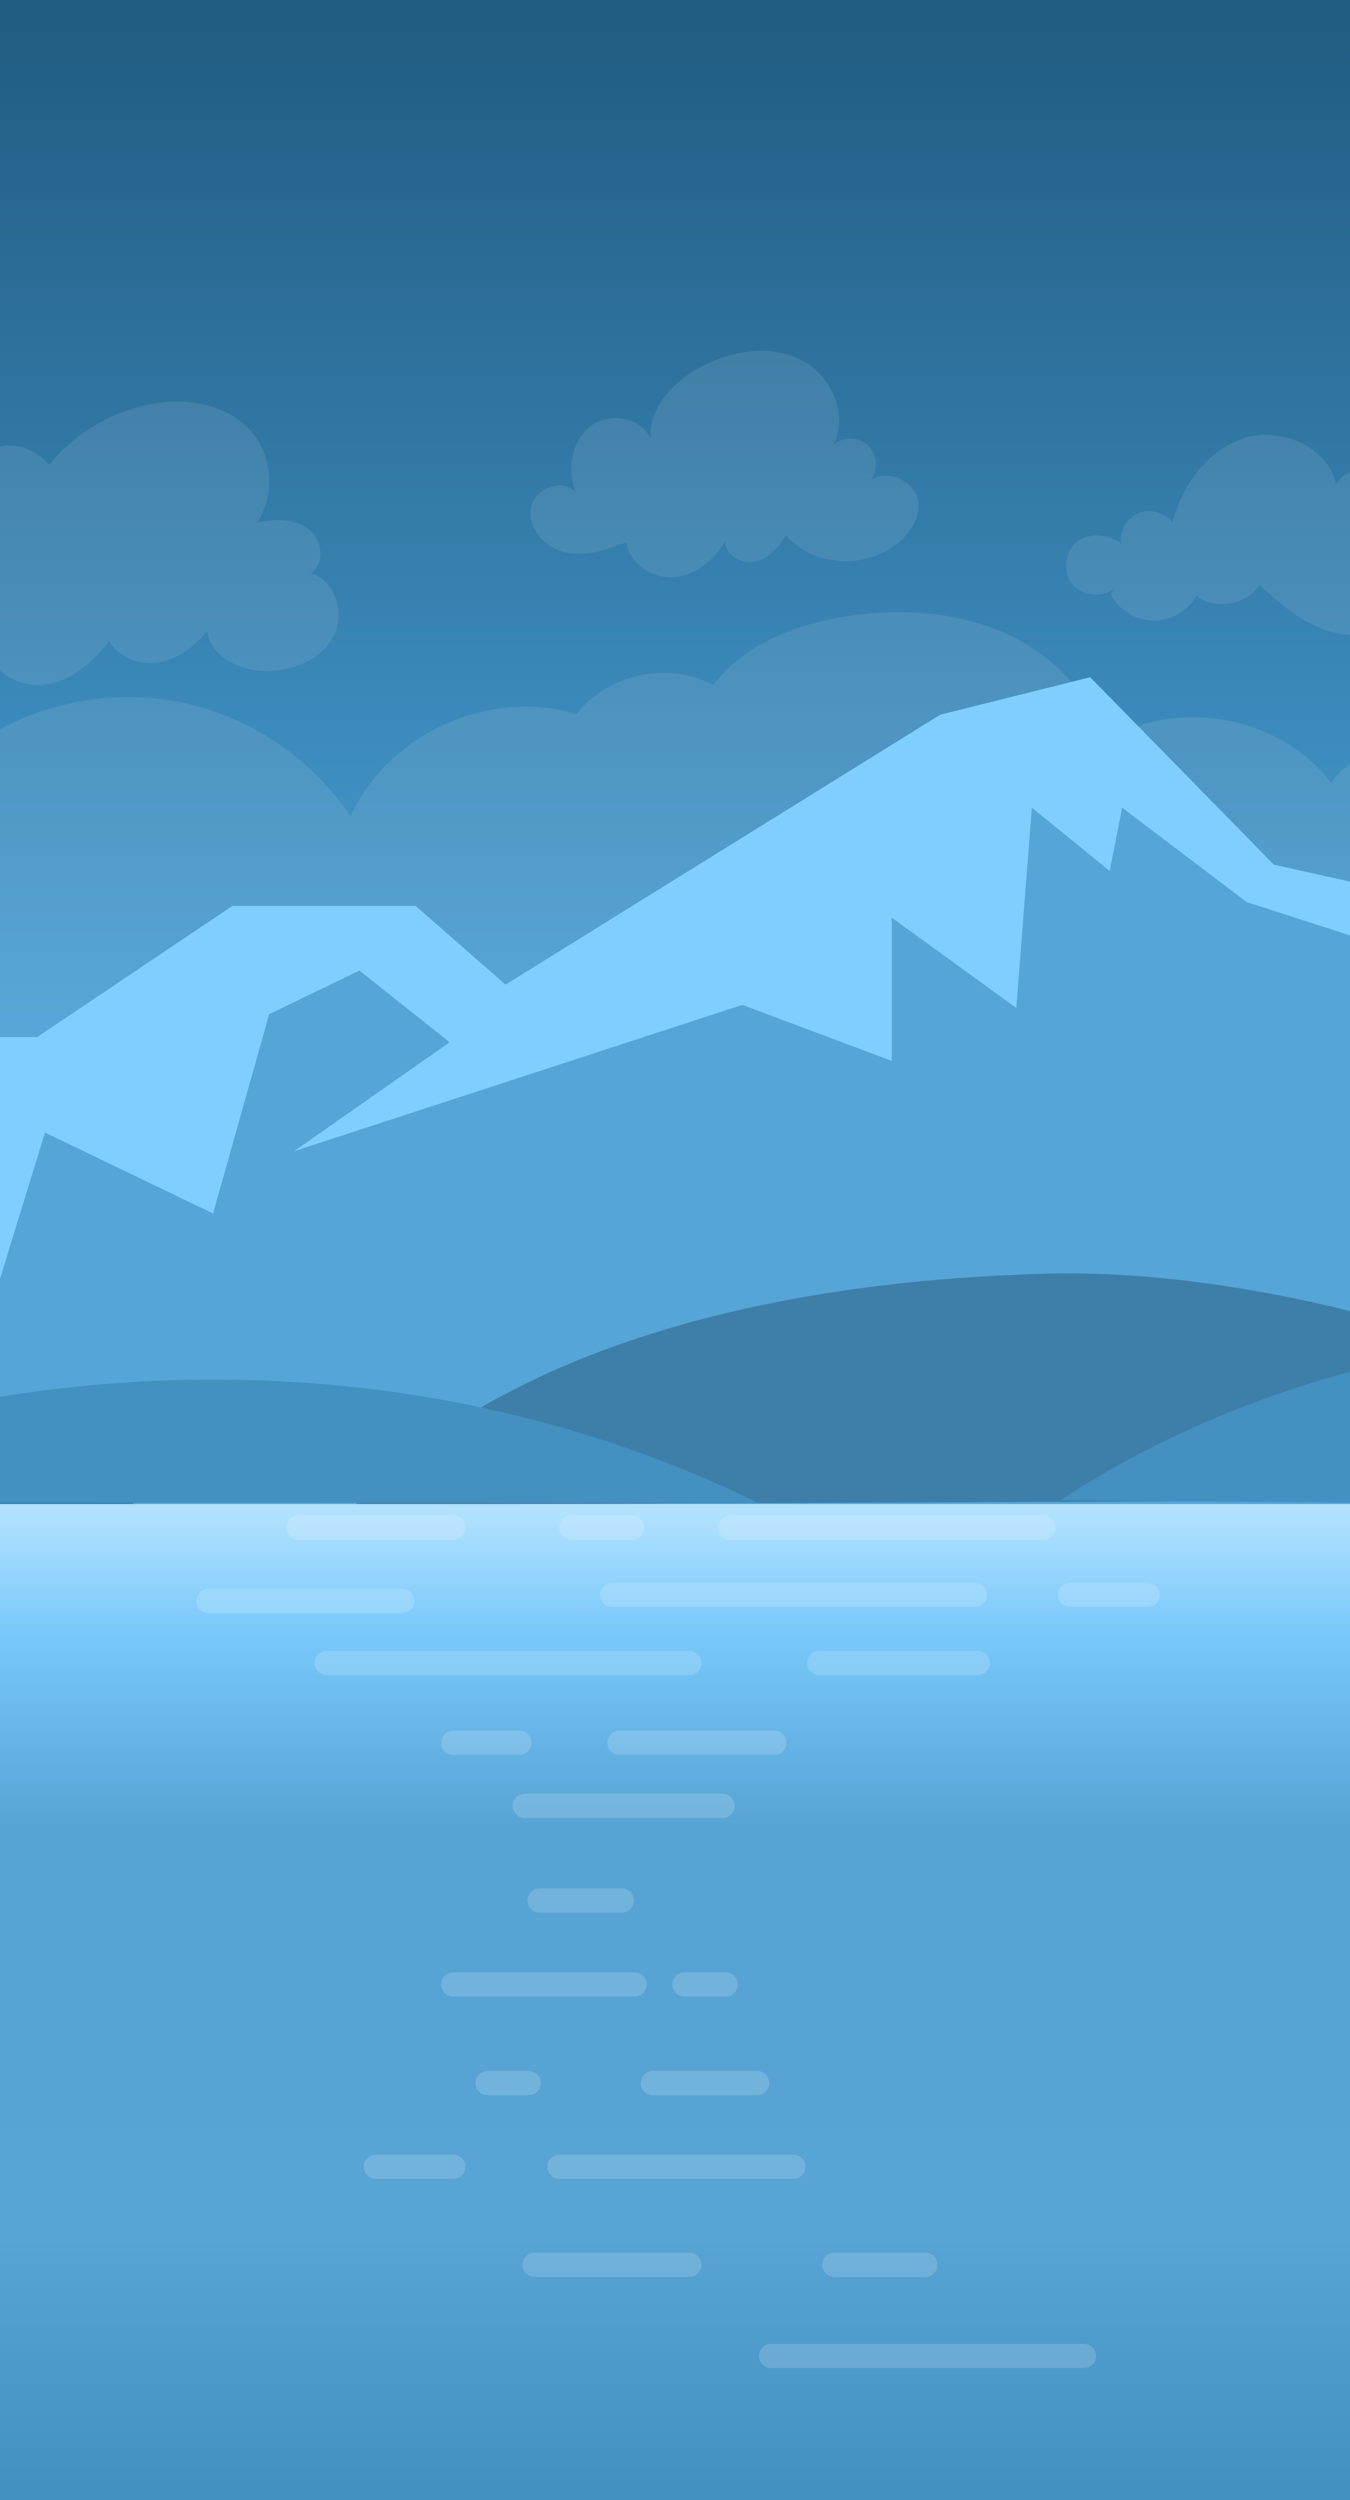 <svg width="343" height="635" viewBox="0 0 343 635" fill="none" xmlns="http://www.w3.org/2000/svg">
<rect x="0" y="0" width="343" height="635" fill="#333333" stroke="none"/>
<g clip-path="url(#clip0)">
<rect width="343" height="635" fill="#FBFBFB"/>
<path d="M454.417 0H-551V635H454.417V0Z" fill="url(#paint0_linear)"/>
<g opacity="0.3">
<path opacity="0.3" d="M445 149.519C425.096 144.645 407.487 157.396 400.275 176.577C384.989 171.829 366.811 179.755 359.887 194.187C353.087 189.431 342.435 191.746 338.222 198.896C325.333 181.677 298.568 176.895 280.514 188.585C277.2 176.291 267.423 166.341 255.853 161.025C244.284 155.708 231.106 154.655 218.452 156.069C204.366 157.643 189.805 162.758 181.174 174.001C169.862 167.834 154.273 171.168 146.471 181.421C124.547 174.566 98.411 186.383 89.075 207.37C79.435 192.893 64.047 182.359 47.062 178.612C30.077 174.864 11.685 177.945 -3.152 187.023C-12.318 176.397 -30.416 174.777 -40.857 184.154C-51.998 179.488 -64.884 179.134 -76.264 183.183C-87.645 187.232 -97.412 195.644 -103.103 206.299C-115.183 196.553 -132.013 193.005 -147 197.044V297.336H445V149.519Z" fill="white"/>
</g>
<g opacity="0.3">
<path opacity="0.3" d="M78.884 145.589C82.739 143.325 81.905 136.929 78.304 134.281C74.703 131.633 69.772 131.817 65.383 132.667C69.997 125.628 69.21 115.512 63.564 109.271C57.438 102.499 47.176 100.951 38.209 102.675C28.16 104.607 18.851 110.177 12.398 118.118C9.684 114.439 4.782 112.516 0.29 113.367C-4.202 114.218 -8.06 117.802 -9.24 122.219C-19.168 116.656 -33.1 120.739 -38.99 130.476C-44.879 140.213 -42.378 153.97 -33.852 161.507C-25.63 168.776 -12.825 169.934 -3.068 164.932C-1.815 171.063 5.452 174.848 11.75 173.874C18.325 172.857 23.699 168.064 27.77 162.802C30.127 167.143 35.68 169.088 40.54 168.205C45.401 167.323 49.563 164.093 52.682 160.261C53.445 166.973 61.304 170.575 68.058 170.448C74.631 170.324 81.591 167.485 84.703 161.694C87.815 155.903 85.252 147.222 78.884 145.589Z" fill="white"/>
</g>
<g opacity="0.3">
<path opacity="0.3" d="M233.427 128.164C233.246 122.588 225.805 118.797 221.188 121.929C223.218 119.381 222.912 115.282 220.526 113.063C218.139 110.845 214.029 110.838 211.635 113.049C215.824 105.48 211.165 95.185 203.414 91.344C195.663 87.504 186.153 89.014 178.459 92.967C171.362 96.613 164.816 103.361 165.261 111.327C162.804 105.798 154.53 104.608 149.82 108.404C145.109 112.201 144.057 119.351 146.258 124.987C143.033 121.261 135.962 123.949 134.957 128.773C133.953 133.597 137.799 138.454 142.488 139.97C147.176 141.486 152.329 140.36 156.885 138.482L159.158 137.802C159.942 143.223 165.775 146.992 171.235 146.565C176.696 146.139 181.46 142.299 184.225 137.571C184.307 141.079 188.498 143.383 191.921 142.617C195.345 141.85 197.901 138.974 199.672 135.946C207.32 144.952 223.356 144.647 230.655 135.355C232.275 133.292 233.512 130.785 233.427 128.164Z" fill="white"/>
</g>
<g opacity="0.3">
<path opacity="0.3" d="M437.549 118.935C438.519 116.017 437.184 112.507 434.521 110.971C431.857 109.435 428.15 110.038 426.111 112.339C427.44 103.93 421.711 94.983 413.517 92.672C407.073 90.855 400.182 92.836 394.023 95.464C387.17 98.389 380.581 102.2 375.401 107.556C370.221 112.912 366.534 119.943 366.173 127.386C365.968 124.153 362.317 122.045 359.088 122.295C355.859 122.546 353.028 124.452 350.366 126.296C350.835 123.577 349.012 120.652 346.365 119.875C343.717 119.099 340.603 120.576 339.53 123.118C337.431 113.515 325.527 108.325 316.15 111.274C306.774 114.223 300.321 123.267 297.859 132.782C295.983 130.168 292.235 129.09 289.257 130.309C286.279 131.528 284.362 134.925 284.858 138.104C281.607 135.581 276.593 135.157 273.45 137.813C270.465 140.337 269.995 145.317 272.455 148.355C274.915 151.393 279.884 151.968 282.973 149.572L282.206 151.04C284.277 154.938 288.563 157.559 292.977 157.624C297.391 157.69 301.753 155.199 303.939 151.364C308.799 155.044 316.673 153.67 320 148.561C323.959 152.142 327.972 155.76 332.688 158.26C337.405 160.759 342.977 162.062 348.141 160.708C353.817 159.22 358.358 154.628 360.733 149.262C361.339 151.311 364.329 151.713 366.085 150.495C367.84 149.277 368.641 147.124 369.342 145.106C374.941 151.222 382.858 155.535 391.15 155.502C399.441 155.468 407.855 150.502 410.719 142.721C415.469 146.133 423.305 143.155 424.589 137.448C428.532 139.622 433.63 139.525 437.489 137.204C441.347 134.882 443.82 130.423 443.746 125.92C443.688 122.37 441.038 118.277 437.549 118.935Z" fill="white"/>
</g>
<path d="M351.323 280.073L401.205 224.175L429.272 248.791L458.271 259.185L543.223 201.2L615.675 230.192V382.534H328.241L351.323 280.073Z" fill="#80CEFF"/>
<path d="M345.947 273.659L393.656 241.575L407.869 254.976L417.21 244.011L449.698 261.879L526.044 252.133V229.798H541.476L536.603 211.117L546.349 213.96L543.1 201.371L596.299 222.082L610.299 234.672L595.081 287.87L605.233 285.839L591.02 317.531L610.299 311.423V376.12H322.866L345.947 273.659Z" fill="#55A5D7"/>
<path d="M-271 361.302L-32.476 263.41H9.421L59.057 230.083H105.592L128.444 250.079L238.898 181.522L276.986 172L323.643 219.609L366.491 229.131L452.188 299.593L590.464 359.388L519.234 388.147H-201.965L-271 361.302Z" fill="#80CEFF"/>
<path d="M-271 361.302L-39.196 284.485L-1.228 328.781L11.427 287.649L54.14 308.215L68.378 257.592L91.317 246.518L114.255 264.711L74.706 292.395L188.607 255.219L226.574 269.457V233.072L258.214 256.01L262.168 205.133L281.943 221.207L285.107 205.133L316.746 229.117L363.414 244.146L433.811 307.424L413.246 327.199L466.242 323.244L569.238 367.958L519.234 388.147H-201.965L-271 361.302Z" fill="#55A5D7"/>
<path d="M-239.297 383.208C-181.378 361.833 -107.317 343.376 -46.094 351.317C-16.779 355.12 13.436 363.018 35.199 383.022" fill="#347EAC"/>
<path d="M90.229 382.192C120.403 350.543 177.621 325.829 266.094 323.495C328.908 321.839 414.226 349.935 441.959 380.702" fill="#3D7FA8"/>
<path d="M269.461 381.034C302.546 359.178 342.424 345.492 383.537 340.656C410.701 337.461 438.712 338.094 465.03 344.78C491.348 351.467 515.915 364.455 532.95 383.207" fill="#4490C0"/>
<path d="M-79.084 381.603C-67.813 372.758 -54.02 367.792 -40.26 363.806C36.275 341.636 121.216 346.498 192.664 381.773" fill="#4490C0"/>
<path d="M651.417 382H-354V636.354H651.417V382Z" fill="url(#paint1_linear)"/>
<g opacity="0.4">
<path opacity="0.4" d="M185.568 388H265.077" stroke="white" stroke-width="6.161" stroke-miterlimit="10" stroke-linecap="round" stroke-linejoin="round"/>
<path opacity="0.4" d="M75.84 388H115.18" stroke="white" stroke-width="6.161" stroke-miterlimit="10" stroke-linecap="round" stroke-linejoin="round"/>
<path opacity="0.4" d="M145.194 388H160.525" stroke="white" stroke-width="6.161" stroke-miterlimit="10" stroke-linecap="round" stroke-linejoin="round"/>
<path opacity="0.4" d="M95.51 550.324H115.18" stroke="white" stroke-width="6.161" stroke-miterlimit="10" stroke-linecap="round" stroke-linejoin="round"/>
<path opacity="0.4" d="M142.139 550.324H201.565" stroke="white" stroke-width="6.161" stroke-miterlimit="10" stroke-linecap="round" stroke-linejoin="round"/>
<path opacity="0.4" d="M155.477 405.088H247.653" stroke="white" stroke-width="6.161" stroke-miterlimit="10" stroke-linecap="round" stroke-linejoin="round"/>
<path opacity="0.4" d="M271.893 405.088H291.607" stroke="white" stroke-width="6.161" stroke-miterlimit="10" stroke-linecap="round" stroke-linejoin="round"/>
<path opacity="0.4" d="M275.409 598.378H195.9" stroke="white" stroke-width="6.161" stroke-miterlimit="10" stroke-linecap="round" stroke-linejoin="round"/>
<path opacity="0.4" d="M157.967 482.702H137.118" stroke="white" stroke-width="6.161" stroke-miterlimit="10" stroke-linecap="round" stroke-linejoin="round"/>
<path opacity="0.4" d="M184.34 504.03H173.915" stroke="white" stroke-width="6.161" stroke-miterlimit="10" stroke-linecap="round" stroke-linejoin="round"/>
<path opacity="0.4" d="M134.306 529.068H123.881" stroke="white" stroke-width="6.161" stroke-miterlimit="10" stroke-linecap="round" stroke-linejoin="round"/>
<path opacity="0.4" d="M235.102 575.243H211.982" stroke="white" stroke-width="6.161" stroke-miterlimit="10" stroke-linecap="round" stroke-linejoin="round"/>
<path opacity="0.4" d="M161.195 504.03H115.18" stroke="white" stroke-width="6.161" stroke-miterlimit="10" stroke-linecap="round" stroke-linejoin="round"/>
<path opacity="0.4" d="M196.726 442.651H157.385" stroke="white" stroke-width="6.161" stroke-miterlimit="10" stroke-linecap="round" stroke-linejoin="round"/>
<path opacity="0.4" d="M183.602 458.664H133.324" stroke="white" stroke-width="6.161" stroke-miterlimit="10" stroke-linecap="round" stroke-linejoin="round"/>
<path opacity="0.4" d="M175.147 575.243H135.806" stroke="white" stroke-width="6.161" stroke-miterlimit="10" stroke-linecap="round" stroke-linejoin="round"/>
<path opacity="0.4" d="M248.443 422.376H208.161" stroke="white" stroke-width="6.161" stroke-miterlimit="10" stroke-linecap="round" stroke-linejoin="round"/>
<path opacity="0.4" d="M131.944 442.651H115.18" stroke="white" stroke-width="6.161" stroke-miterlimit="10" stroke-linecap="round" stroke-linejoin="round"/>
<path opacity="0.4" d="M192.357 529.068H165.897" stroke="white" stroke-width="6.161" stroke-miterlimit="10" stroke-linecap="round" stroke-linejoin="round"/>
<path opacity="0.4" d="M175.182 422.376H83.005" stroke="white" stroke-width="6.161" stroke-miterlimit="10" stroke-linecap="round" stroke-linejoin="round"/>
<path opacity="0.4" d="M102.198 406.659H53" stroke="white" stroke-width="6.161" stroke-miterlimit="10" stroke-linecap="round" stroke-linejoin="round"/>
</g>
</g>
<defs>
<linearGradient id="paint0_linear" x1="-48.292" y1="5.157" x2="-48.292" y2="258.649" gradientUnits="userSpaceOnUse">
<stop stop-color="#215C82"/>
<stop offset="1" stop-color="#479DD3"/>
</linearGradient>
<linearGradient id="paint1_linear" x1="148.708" y1="631.387" x2="148.708" y2="383.173" gradientUnits="userSpaceOnUse">
<stop stop-color="#4490C0"/>
<stop offset="0.256" stop-color="#57A4D5"/>
<stop offset="0.473" stop-color="#57A4D4"/>
<stop offset="0.676" stop-color="#57A4D4"/>
<stop offset="0.87" stop-color="#78C8FA"/>
<stop offset="1" stop-color="#B3E2FF"/>
</linearGradient>
<clipPath id="clip0">
<rect width="343" height="635" fill="white"/>
</clipPath>
</defs>
</svg>
